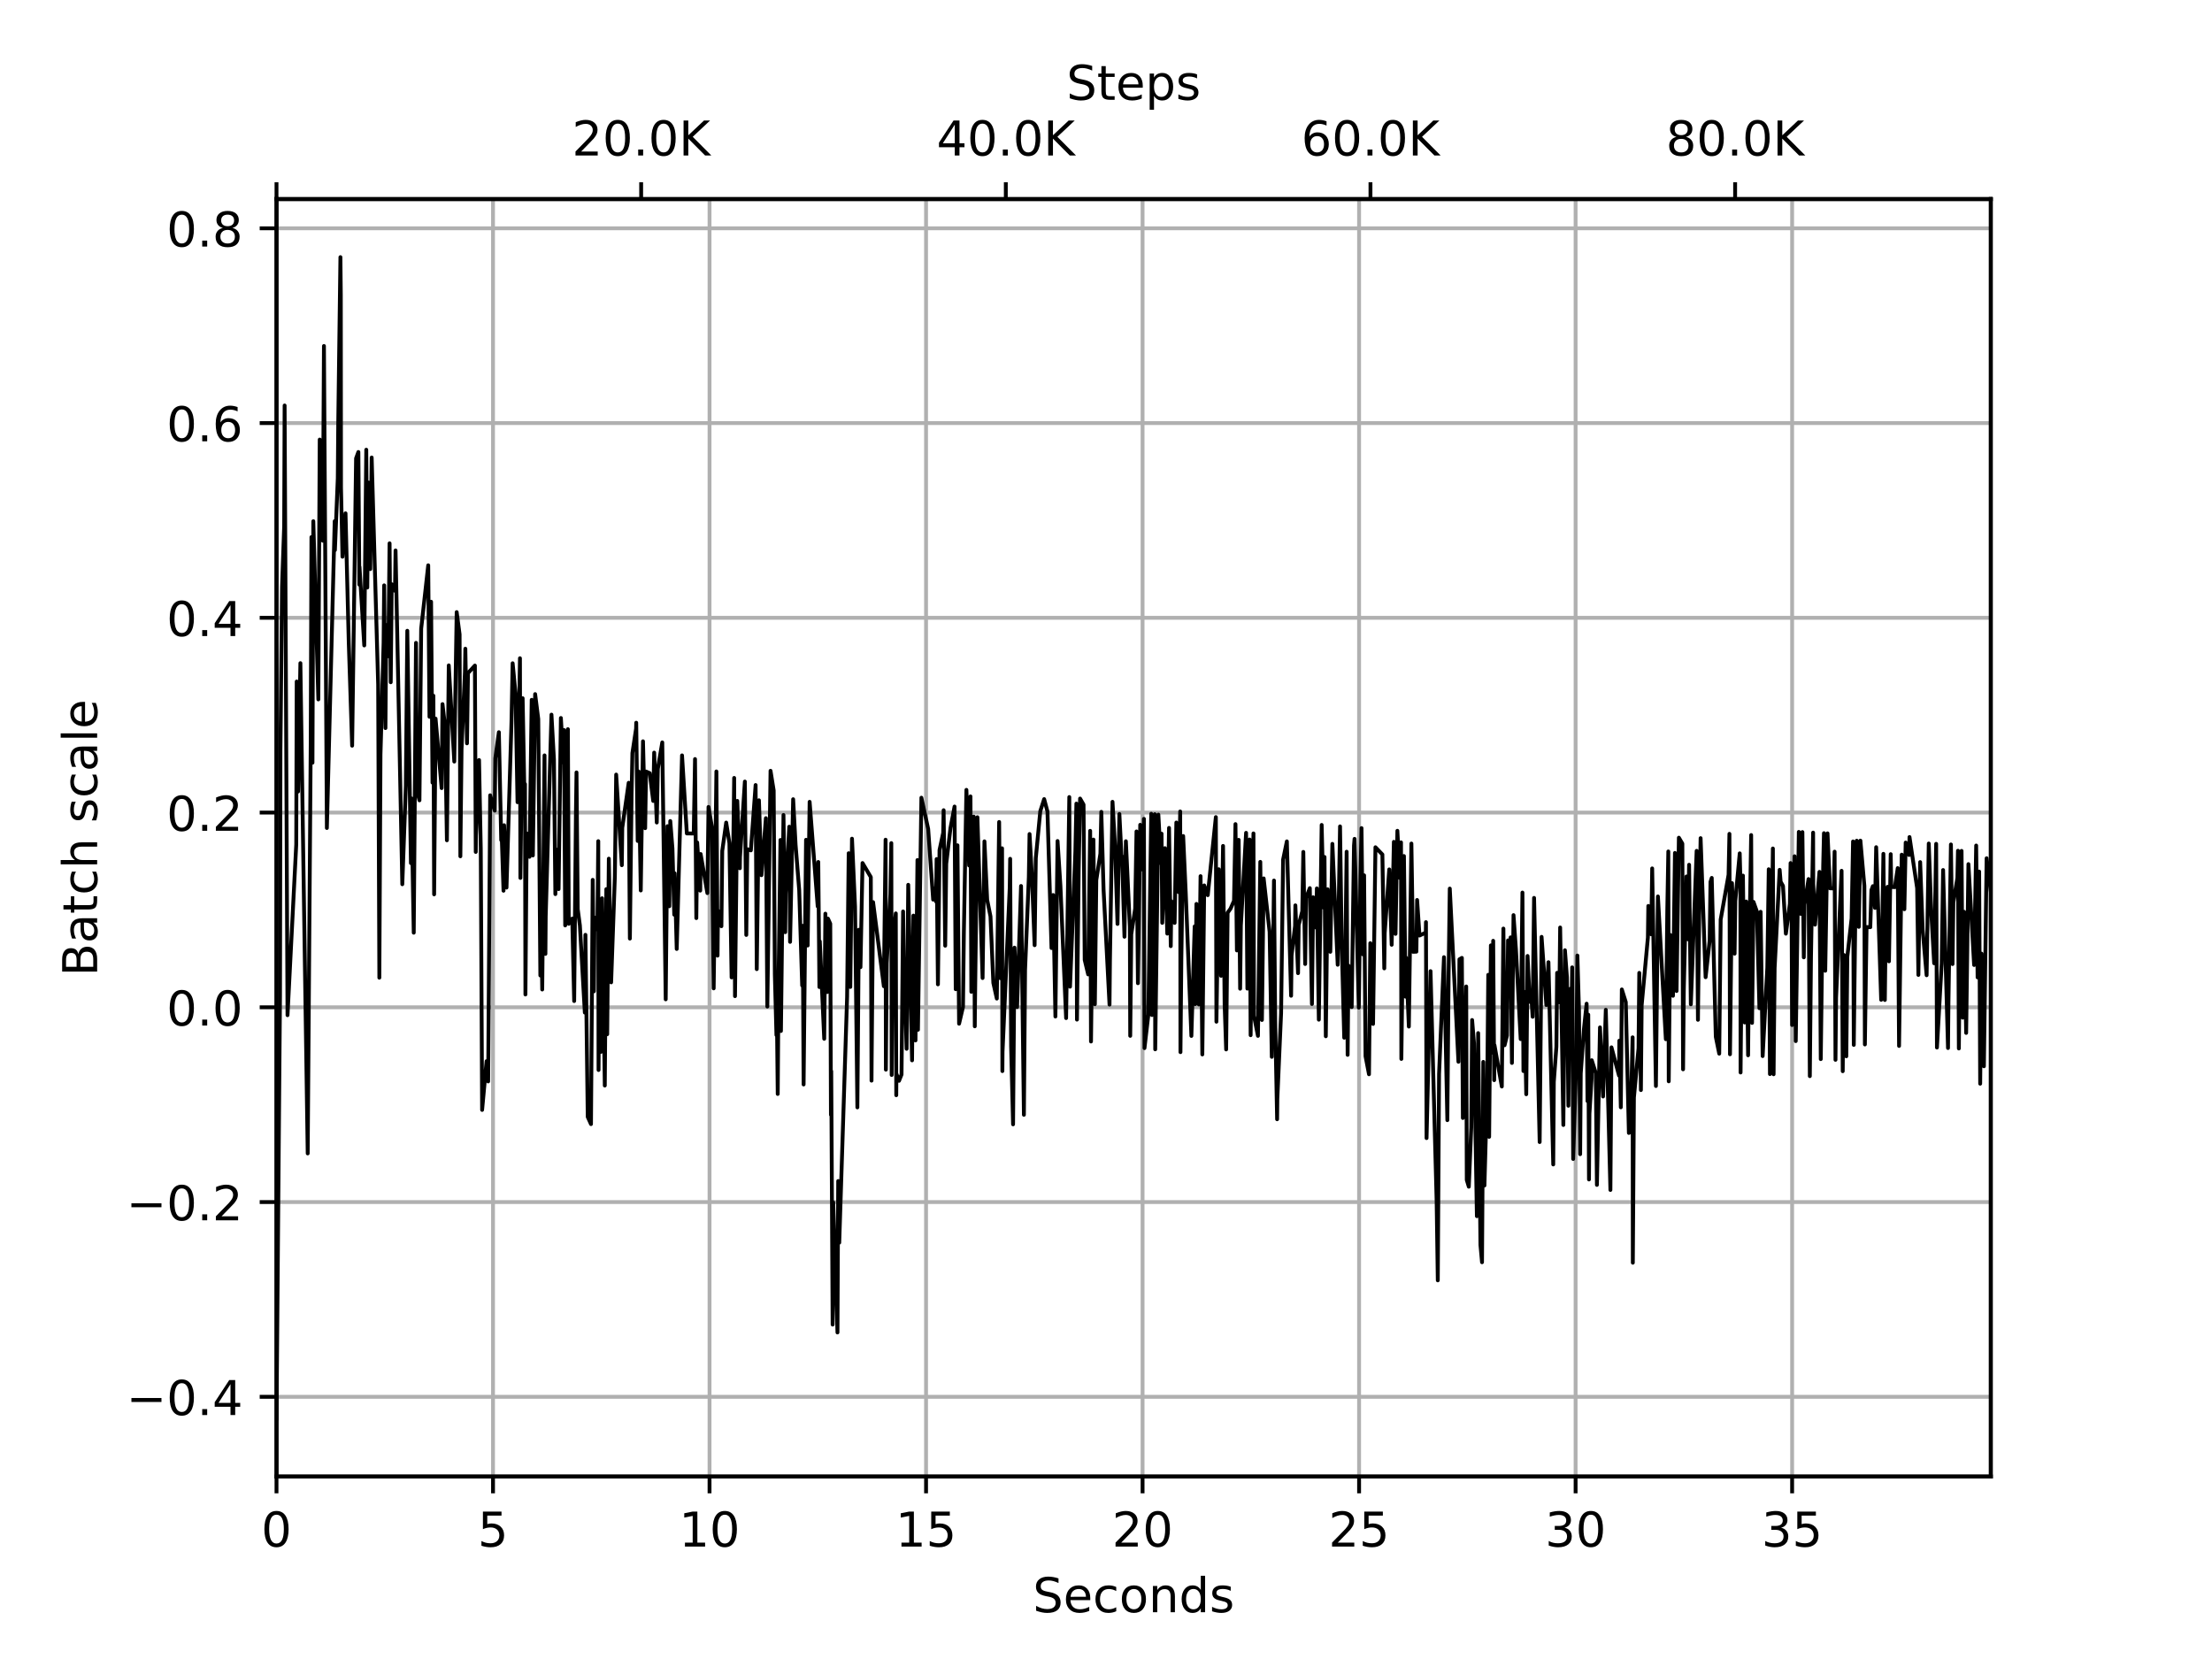 <?xml version="1.0" encoding="utf-8" standalone="no"?>
<!DOCTYPE svg PUBLIC "-//W3C//DTD SVG 1.1//EN"
  "http://www.w3.org/Graphics/SVG/1.1/DTD/svg11.dtd">
<!-- Created with matplotlib (https://matplotlib.org/) -->
<svg height="345.6pt" version="1.1" viewBox="0 0 460.8 345.6" width="460.8pt" xmlns="http://www.w3.org/2000/svg" xmlns:xlink="http://www.w3.org/1999/xlink">
 <defs>
  <style type="text/css">
*{stroke-linecap:butt;stroke-linejoin:round;}
  </style>
 </defs>
 <g id="figure_1">
  <g id="patch_1">
   <path d="M 0 345.6
L 460.8 345.6
L 460.8 0
L 0 0
z
" style="fill:#ffffff;"/>
  </g>
  <g id="axes_1">
   <g id="patch_2">
    <path d="M 57.6 307.584
L 414.72 307.584
L 414.72 41.472
L 57.6 41.472
z
" style="fill:#ffffff;"/>
   </g>
   <g id="matplotlib.axis_1">
    <g id="xtick_1">
     <g id="line2d_1">
      <path clip-path="url(#p2d30ffe304)" d="M 57.6 307.584
L 57.6 41.472
" style="fill:none;stroke:#b0b0b0;stroke-linecap:square;stroke-width:0.8;"/>
     </g>
     <g id="line2d_2">
      <defs>
       <path d="M 0 0
L 0 3.5
" id="m9d3d5b73ab" style="stroke:#000000;stroke-width:0.8;"/>
      </defs>
      <g>
       <use style="stroke:#000000;stroke-width:0.8;" x="57.6" xlink:href="#m9d3d5b73ab" y="307.584"/>
      </g>
     </g>
     <g id="text_1">
      <!-- 0 -->
      <defs>
       <path d="M 31.781 66.406
Q 24.172 66.406 20.328 58.906
Q 16.5 51.422 16.5 36.375
Q 16.5 21.391 20.328 13.891
Q 24.172 6.391 31.781 6.391
Q 39.453 6.391 43.281 13.891
Q 47.125 21.391 47.125 36.375
Q 47.125 51.422 43.281 58.906
Q 39.453 66.406 31.781 66.406
z
M 31.781 74.219
Q 44.047 74.219 50.516 64.516
Q 56.984 54.828 56.984 36.375
Q 56.984 17.969 50.516 8.266
Q 44.047 -1.422 31.781 -1.422
Q 19.531 -1.422 13.062 8.266
Q 6.594 17.969 6.594 36.375
Q 6.594 54.828 13.062 64.516
Q 19.531 74.219 31.781 74.219
z
" id="DejaVuSans-48"/>
      </defs>
      <g transform="translate(54.419 322.182)scale(0.1 -0.1)">
       <use xlink:href="#DejaVuSans-48"/>
      </g>
     </g>
    </g>
    <g id="xtick_2">
     <g id="line2d_3">
      <path clip-path="url(#p2d30ffe304)" d="M 102.705 307.584
L 102.705 41.472
" style="fill:none;stroke:#b0b0b0;stroke-linecap:square;stroke-width:0.8;"/>
     </g>
     <g id="line2d_4">
      <g>
       <use style="stroke:#000000;stroke-width:0.8;" x="102.705" xlink:href="#m9d3d5b73ab" y="307.584"/>
      </g>
     </g>
     <g id="text_2">
      <!-- 5 -->
      <defs>
       <path d="M 10.797 72.906
L 49.516 72.906
L 49.516 64.594
L 19.828 64.594
L 19.828 46.734
Q 21.969 47.469 24.109 47.828
Q 26.266 48.188 28.422 48.188
Q 40.625 48.188 47.75 41.5
Q 54.891 34.812 54.891 23.391
Q 54.891 11.625 47.562 5.094
Q 40.234 -1.422 26.906 -1.422
Q 22.312 -1.422 17.547 -0.641
Q 12.797 0.141 7.719 1.703
L 7.719 11.625
Q 12.109 9.234 16.797 8.062
Q 21.484 6.891 26.703 6.891
Q 35.156 6.891 40.078 11.328
Q 45.016 15.766 45.016 23.391
Q 45.016 31 40.078 35.438
Q 35.156 39.891 26.703 39.891
Q 22.75 39.891 18.812 39.016
Q 14.891 38.141 10.797 36.281
z
" id="DejaVuSans-53"/>
      </defs>
      <g transform="translate(99.523 322.182)scale(0.1 -0.1)">
       <use xlink:href="#DejaVuSans-53"/>
      </g>
     </g>
    </g>
    <g id="xtick_3">
     <g id="line2d_5">
      <path clip-path="url(#p2d30ffe304)" d="M 147.809 307.584
L 147.809 41.472
" style="fill:none;stroke:#b0b0b0;stroke-linecap:square;stroke-width:0.8;"/>
     </g>
     <g id="line2d_6">
      <g>
       <use style="stroke:#000000;stroke-width:0.8;" x="147.809" xlink:href="#m9d3d5b73ab" y="307.584"/>
      </g>
     </g>
     <g id="text_3">
      <!-- 10 -->
      <defs>
       <path d="M 12.406 8.297
L 28.516 8.297
L 28.516 63.922
L 10.984 60.406
L 10.984 69.391
L 28.422 72.906
L 38.281 72.906
L 38.281 8.297
L 54.391 8.297
L 54.391 0
L 12.406 0
z
" id="DejaVuSans-49"/>
      </defs>
      <g transform="translate(141.447 322.182)scale(0.1 -0.1)">
       <use xlink:href="#DejaVuSans-49"/>
       <use x="63.623" xlink:href="#DejaVuSans-48"/>
      </g>
     </g>
    </g>
    <g id="xtick_4">
     <g id="line2d_7">
      <path clip-path="url(#p2d30ffe304)" d="M 192.914 307.584
L 192.914 41.472
" style="fill:none;stroke:#b0b0b0;stroke-linecap:square;stroke-width:0.8;"/>
     </g>
     <g id="line2d_8">
      <g>
       <use style="stroke:#000000;stroke-width:0.8;" x="192.914" xlink:href="#m9d3d5b73ab" y="307.584"/>
      </g>
     </g>
     <g id="text_4">
      <!-- 15 -->
      <g transform="translate(186.551 322.182)scale(0.1 -0.1)">
       <use xlink:href="#DejaVuSans-49"/>
       <use x="63.623" xlink:href="#DejaVuSans-53"/>
      </g>
     </g>
    </g>
    <g id="xtick_5">
     <g id="line2d_9">
      <path clip-path="url(#p2d30ffe304)" d="M 238.018 307.584
L 238.018 41.472
" style="fill:none;stroke:#b0b0b0;stroke-linecap:square;stroke-width:0.8;"/>
     </g>
     <g id="line2d_10">
      <g>
       <use style="stroke:#000000;stroke-width:0.8;" x="238.018" xlink:href="#m9d3d5b73ab" y="307.584"/>
      </g>
     </g>
     <g id="text_5">
      <!-- 20 -->
      <defs>
       <path d="M 19.188 8.297
L 53.609 8.297
L 53.609 0
L 7.328 0
L 7.328 8.297
Q 12.938 14.109 22.625 23.891
Q 32.328 33.688 34.812 36.531
Q 39.547 41.844 41.422 45.531
Q 43.312 49.219 43.312 52.781
Q 43.312 58.594 39.234 62.25
Q 35.156 65.922 28.609 65.922
Q 23.969 65.922 18.812 64.312
Q 13.672 62.703 7.812 59.422
L 7.812 69.391
Q 13.766 71.781 18.938 73
Q 24.125 74.219 28.422 74.219
Q 39.75 74.219 46.484 68.547
Q 53.219 62.891 53.219 53.422
Q 53.219 48.922 51.531 44.891
Q 49.859 40.875 45.406 35.406
Q 44.188 33.984 37.641 27.219
Q 31.109 20.453 19.188 8.297
z
" id="DejaVuSans-50"/>
      </defs>
      <g transform="translate(231.656 322.182)scale(0.1 -0.1)">
       <use xlink:href="#DejaVuSans-50"/>
       <use x="63.623" xlink:href="#DejaVuSans-48"/>
      </g>
     </g>
    </g>
    <g id="xtick_6">
     <g id="line2d_11">
      <path clip-path="url(#p2d30ffe304)" d="M 283.123 307.584
L 283.123 41.472
" style="fill:none;stroke:#b0b0b0;stroke-linecap:square;stroke-width:0.8;"/>
     </g>
     <g id="line2d_12">
      <g>
       <use style="stroke:#000000;stroke-width:0.8;" x="283.123" xlink:href="#m9d3d5b73ab" y="307.584"/>
      </g>
     </g>
     <g id="text_6">
      <!-- 25 -->
      <g transform="translate(276.76 322.182)scale(0.1 -0.1)">
       <use xlink:href="#DejaVuSans-50"/>
       <use x="63.623" xlink:href="#DejaVuSans-53"/>
      </g>
     </g>
    </g>
    <g id="xtick_7">
     <g id="line2d_13">
      <path clip-path="url(#p2d30ffe304)" d="M 328.227 307.584
L 328.227 41.472
" style="fill:none;stroke:#b0b0b0;stroke-linecap:square;stroke-width:0.8;"/>
     </g>
     <g id="line2d_14">
      <g>
       <use style="stroke:#000000;stroke-width:0.8;" x="328.227" xlink:href="#m9d3d5b73ab" y="307.584"/>
      </g>
     </g>
     <g id="text_7">
      <!-- 30 -->
      <defs>
       <path d="M 40.578 39.312
Q 47.656 37.797 51.625 33
Q 55.609 28.219 55.609 21.188
Q 55.609 10.406 48.188 4.484
Q 40.766 -1.422 27.094 -1.422
Q 22.516 -1.422 17.656 -0.516
Q 12.797 0.391 7.625 2.203
L 7.625 11.719
Q 11.719 9.328 16.594 8.109
Q 21.484 6.891 26.812 6.891
Q 36.078 6.891 40.938 10.547
Q 45.797 14.203 45.797 21.188
Q 45.797 27.641 41.281 31.266
Q 36.766 34.906 28.719 34.906
L 20.219 34.906
L 20.219 43.016
L 29.109 43.016
Q 36.375 43.016 40.234 45.922
Q 44.094 48.828 44.094 54.297
Q 44.094 59.906 40.109 62.906
Q 36.141 65.922 28.719 65.922
Q 24.656 65.922 20.016 65.031
Q 15.375 64.156 9.812 62.312
L 9.812 71.094
Q 15.438 72.656 20.344 73.438
Q 25.25 74.219 29.594 74.219
Q 40.828 74.219 47.359 69.109
Q 53.906 64.016 53.906 55.328
Q 53.906 49.266 50.438 45.094
Q 46.969 40.922 40.578 39.312
z
" id="DejaVuSans-51"/>
      </defs>
      <g transform="translate(321.865 322.182)scale(0.1 -0.1)">
       <use xlink:href="#DejaVuSans-51"/>
       <use x="63.623" xlink:href="#DejaVuSans-48"/>
      </g>
     </g>
    </g>
    <g id="xtick_8">
     <g id="line2d_15">
      <path clip-path="url(#p2d30ffe304)" d="M 373.332 307.584
L 373.332 41.472
" style="fill:none;stroke:#b0b0b0;stroke-linecap:square;stroke-width:0.8;"/>
     </g>
     <g id="line2d_16">
      <g>
       <use style="stroke:#000000;stroke-width:0.8;" x="373.332" xlink:href="#m9d3d5b73ab" y="307.584"/>
      </g>
     </g>
     <g id="text_8">
      <!-- 35 -->
      <g transform="translate(366.97 322.182)scale(0.1 -0.1)">
       <use xlink:href="#DejaVuSans-51"/>
       <use x="63.623" xlink:href="#DejaVuSans-53"/>
      </g>
     </g>
    </g>
    <g id="text_9">
     <!-- Seconds -->
     <defs>
      <path d="M 53.516 70.516
L 53.516 60.891
Q 47.906 63.578 42.922 64.891
Q 37.938 66.219 33.297 66.219
Q 25.25 66.219 20.875 63.094
Q 16.5 59.969 16.5 54.203
Q 16.5 49.359 19.406 46.891
Q 22.312 44.438 30.422 42.922
L 36.375 41.703
Q 47.406 39.594 52.656 34.297
Q 57.906 29 57.906 20.125
Q 57.906 9.516 50.797 4.047
Q 43.703 -1.422 29.984 -1.422
Q 24.812 -1.422 18.969 -0.25
Q 13.141 0.922 6.891 3.219
L 6.891 13.375
Q 12.891 10.016 18.656 8.297
Q 24.422 6.594 29.984 6.594
Q 38.422 6.594 43.016 9.906
Q 47.609 13.234 47.609 19.391
Q 47.609 24.75 44.312 27.781
Q 41.016 30.812 33.5 32.328
L 27.484 33.5
Q 16.453 35.688 11.516 40.375
Q 6.594 45.062 6.594 53.422
Q 6.594 63.094 13.406 68.656
Q 20.219 74.219 32.172 74.219
Q 37.312 74.219 42.625 73.281
Q 47.953 72.359 53.516 70.516
z
" id="DejaVuSans-83"/>
      <path d="M 56.203 29.594
L 56.203 25.203
L 14.891 25.203
Q 15.484 15.922 20.484 11.062
Q 25.484 6.203 34.422 6.203
Q 39.594 6.203 44.453 7.469
Q 49.312 8.734 54.109 11.281
L 54.109 2.781
Q 49.266 0.734 44.188 -0.344
Q 39.109 -1.422 33.891 -1.422
Q 20.797 -1.422 13.156 6.188
Q 5.516 13.812 5.516 26.812
Q 5.516 40.234 12.766 48.109
Q 20.016 56 32.328 56
Q 43.359 56 49.781 48.891
Q 56.203 41.797 56.203 29.594
z
M 47.219 32.234
Q 47.125 39.594 43.094 43.984
Q 39.062 48.391 32.422 48.391
Q 24.906 48.391 20.391 44.141
Q 15.875 39.891 15.188 32.172
z
" id="DejaVuSans-101"/>
      <path d="M 48.781 52.594
L 48.781 44.188
Q 44.969 46.297 41.141 47.344
Q 37.312 48.391 33.406 48.391
Q 24.656 48.391 19.812 42.844
Q 14.984 37.312 14.984 27.297
Q 14.984 17.281 19.812 11.734
Q 24.656 6.203 33.406 6.203
Q 37.312 6.203 41.141 7.25
Q 44.969 8.297 48.781 10.406
L 48.781 2.094
Q 45.016 0.344 40.984 -0.531
Q 36.969 -1.422 32.422 -1.422
Q 20.062 -1.422 12.781 6.344
Q 5.516 14.109 5.516 27.297
Q 5.516 40.672 12.859 48.328
Q 20.219 56 33.016 56
Q 37.156 56 41.109 55.141
Q 45.062 54.297 48.781 52.594
z
" id="DejaVuSans-99"/>
      <path d="M 30.609 48.391
Q 23.391 48.391 19.188 42.75
Q 14.984 37.109 14.984 27.297
Q 14.984 17.484 19.156 11.844
Q 23.344 6.203 30.609 6.203
Q 37.797 6.203 41.984 11.859
Q 46.188 17.531 46.188 27.297
Q 46.188 37.016 41.984 42.703
Q 37.797 48.391 30.609 48.391
z
M 30.609 56
Q 42.328 56 49.016 48.375
Q 55.719 40.766 55.719 27.297
Q 55.719 13.875 49.016 6.219
Q 42.328 -1.422 30.609 -1.422
Q 18.844 -1.422 12.172 6.219
Q 5.516 13.875 5.516 27.297
Q 5.516 40.766 12.172 48.375
Q 18.844 56 30.609 56
z
" id="DejaVuSans-111"/>
      <path d="M 54.891 33.016
L 54.891 0
L 45.906 0
L 45.906 32.719
Q 45.906 40.484 42.875 44.328
Q 39.844 48.188 33.797 48.188
Q 26.516 48.188 22.312 43.547
Q 18.109 38.922 18.109 30.906
L 18.109 0
L 9.078 0
L 9.078 54.688
L 18.109 54.688
L 18.109 46.188
Q 21.344 51.125 25.703 53.562
Q 30.078 56 35.797 56
Q 45.219 56 50.047 50.172
Q 54.891 44.344 54.891 33.016
z
" id="DejaVuSans-110"/>
      <path d="M 45.406 46.391
L 45.406 75.984
L 54.391 75.984
L 54.391 0
L 45.406 0
L 45.406 8.203
Q 42.578 3.328 38.25 0.953
Q 33.938 -1.422 27.875 -1.422
Q 17.969 -1.422 11.734 6.484
Q 5.516 14.406 5.516 27.297
Q 5.516 40.188 11.734 48.094
Q 17.969 56 27.875 56
Q 33.938 56 38.25 53.625
Q 42.578 51.266 45.406 46.391
z
M 14.797 27.297
Q 14.797 17.391 18.875 11.75
Q 22.953 6.109 30.078 6.109
Q 37.203 6.109 41.297 11.75
Q 45.406 17.391 45.406 27.297
Q 45.406 37.203 41.297 42.844
Q 37.203 48.484 30.078 48.484
Q 22.953 48.484 18.875 42.844
Q 14.797 37.203 14.797 27.297
z
" id="DejaVuSans-100"/>
      <path d="M 44.281 53.078
L 44.281 44.578
Q 40.484 46.531 36.375 47.5
Q 32.281 48.484 27.875 48.484
Q 21.188 48.484 17.844 46.438
Q 14.5 44.391 14.5 40.281
Q 14.5 37.156 16.891 35.375
Q 19.281 33.594 26.516 31.984
L 29.594 31.297
Q 39.156 29.25 43.188 25.516
Q 47.219 21.781 47.219 15.094
Q 47.219 7.469 41.188 3.016
Q 35.156 -1.422 24.609 -1.422
Q 20.219 -1.422 15.453 -0.562
Q 10.688 0.297 5.422 2
L 5.422 11.281
Q 10.406 8.688 15.234 7.391
Q 20.062 6.109 24.812 6.109
Q 31.156 6.109 34.562 8.281
Q 37.984 10.453 37.984 14.406
Q 37.984 18.062 35.516 20.016
Q 33.062 21.969 24.703 23.781
L 21.578 24.516
Q 13.234 26.266 9.516 29.906
Q 5.812 33.547 5.812 39.891
Q 5.812 47.609 11.281 51.797
Q 16.75 56 26.812 56
Q 31.781 56 36.172 55.266
Q 40.578 54.547 44.281 53.078
z
" id="DejaVuSans-115"/>
     </defs>
     <g transform="translate(215.153 335.861)scale(0.1 -0.1)">
      <use xlink:href="#DejaVuSans-83"/>
      <use x="63.477" xlink:href="#DejaVuSans-101"/>
      <use x="125" xlink:href="#DejaVuSans-99"/>
      <use x="179.98" xlink:href="#DejaVuSans-111"/>
      <use x="241.162" xlink:href="#DejaVuSans-110"/>
      <use x="304.541" xlink:href="#DejaVuSans-100"/>
      <use x="368.018" xlink:href="#DejaVuSans-115"/>
     </g>
    </g>
   </g>
   <g id="matplotlib.axis_2">
    <g id="ytick_1">
     <g id="line2d_17">
      <path clip-path="url(#p2d30ffe304)" d="M 57.6 290.979
L 414.72 290.979
" style="fill:none;stroke:#b0b0b0;stroke-linecap:square;stroke-width:0.8;"/>
     </g>
     <g id="line2d_18">
      <defs>
       <path d="M 0 0
L -3.5 0
" id="m8ae9667952" style="stroke:#000000;stroke-width:0.8;"/>
      </defs>
      <g>
       <use style="stroke:#000000;stroke-width:0.8;" x="57.6" xlink:href="#m8ae9667952" y="290.979"/>
      </g>
     </g>
     <g id="text_10">
      <!-- −0.4 -->
      <defs>
       <path d="M 10.594 35.5
L 73.188 35.5
L 73.188 27.203
L 10.594 27.203
z
" id="DejaVuSans-8722"/>
       <path d="M 10.688 12.406
L 21 12.406
L 21 0
L 10.688 0
z
" id="DejaVuSans-46"/>
       <path d="M 37.797 64.312
L 12.891 25.391
L 37.797 25.391
z
M 35.203 72.906
L 47.609 72.906
L 47.609 25.391
L 58.016 25.391
L 58.016 17.188
L 47.609 17.188
L 47.609 0
L 37.797 0
L 37.797 17.188
L 4.891 17.188
L 4.891 26.703
z
" id="DejaVuSans-52"/>
      </defs>
      <g transform="translate(26.317 294.779)scale(0.1 -0.1)">
       <use xlink:href="#DejaVuSans-8722"/>
       <use x="83.789" xlink:href="#DejaVuSans-48"/>
       <use x="147.412" xlink:href="#DejaVuSans-46"/>
       <use x="179.199" xlink:href="#DejaVuSans-52"/>
      </g>
     </g>
    </g>
    <g id="ytick_2">
     <g id="line2d_19">
      <path clip-path="url(#p2d30ffe304)" d="M 57.6 250.41
L 414.72 250.41
" style="fill:none;stroke:#b0b0b0;stroke-linecap:square;stroke-width:0.8;"/>
     </g>
     <g id="line2d_20">
      <g>
       <use style="stroke:#000000;stroke-width:0.8;" x="57.6" xlink:href="#m8ae9667952" y="250.41"/>
      </g>
     </g>
     <g id="text_11">
      <!-- −0.2 -->
      <g transform="translate(26.317 254.209)scale(0.1 -0.1)">
       <use xlink:href="#DejaVuSans-8722"/>
       <use x="83.789" xlink:href="#DejaVuSans-48"/>
       <use x="147.412" xlink:href="#DejaVuSans-46"/>
       <use x="179.199" xlink:href="#DejaVuSans-50"/>
      </g>
     </g>
    </g>
    <g id="ytick_3">
     <g id="line2d_21">
      <path clip-path="url(#p2d30ffe304)" d="M 57.6 209.84
L 414.72 209.84
" style="fill:none;stroke:#b0b0b0;stroke-linecap:square;stroke-width:0.8;"/>
     </g>
     <g id="line2d_22">
      <g>
       <use style="stroke:#000000;stroke-width:0.8;" x="57.6" xlink:href="#m8ae9667952" y="209.84"/>
      </g>
     </g>
     <g id="text_12">
      <!-- 0.0 -->
      <g transform="translate(34.697 213.639)scale(0.1 -0.1)">
       <use xlink:href="#DejaVuSans-48"/>
       <use x="63.623" xlink:href="#DejaVuSans-46"/>
       <use x="95.41" xlink:href="#DejaVuSans-48"/>
      </g>
     </g>
    </g>
    <g id="ytick_4">
     <g id="line2d_23">
      <path clip-path="url(#p2d30ffe304)" d="M 57.6 169.271
L 414.72 169.271
" style="fill:none;stroke:#b0b0b0;stroke-linecap:square;stroke-width:0.8;"/>
     </g>
     <g id="line2d_24">
      <g>
       <use style="stroke:#000000;stroke-width:0.8;" x="57.6" xlink:href="#m8ae9667952" y="169.271"/>
      </g>
     </g>
     <g id="text_13">
      <!-- 0.2 -->
      <g transform="translate(34.697 173.07)scale(0.1 -0.1)">
       <use xlink:href="#DejaVuSans-48"/>
       <use x="63.623" xlink:href="#DejaVuSans-46"/>
       <use x="95.41" xlink:href="#DejaVuSans-50"/>
      </g>
     </g>
    </g>
    <g id="ytick_5">
     <g id="line2d_25">
      <path clip-path="url(#p2d30ffe304)" d="M 57.6 128.701
L 414.72 128.701
" style="fill:none;stroke:#b0b0b0;stroke-linecap:square;stroke-width:0.8;"/>
     </g>
     <g id="line2d_26">
      <g>
       <use style="stroke:#000000;stroke-width:0.8;" x="57.6" xlink:href="#m8ae9667952" y="128.701"/>
      </g>
     </g>
     <g id="text_14">
      <!-- 0.4 -->
      <g transform="translate(34.697 132.5)scale(0.1 -0.1)">
       <use xlink:href="#DejaVuSans-48"/>
       <use x="63.623" xlink:href="#DejaVuSans-46"/>
       <use x="95.41" xlink:href="#DejaVuSans-52"/>
      </g>
     </g>
    </g>
    <g id="ytick_6">
     <g id="line2d_27">
      <path clip-path="url(#p2d30ffe304)" d="M 57.6 88.131
L 414.72 88.131
" style="fill:none;stroke:#b0b0b0;stroke-linecap:square;stroke-width:0.8;"/>
     </g>
     <g id="line2d_28">
      <g>
       <use style="stroke:#000000;stroke-width:0.8;" x="57.6" xlink:href="#m8ae9667952" y="88.131"/>
      </g>
     </g>
     <g id="text_15">
      <!-- 0.6 -->
      <defs>
       <path d="M 33.016 40.375
Q 26.375 40.375 22.484 35.828
Q 18.609 31.297 18.609 23.391
Q 18.609 15.531 22.484 10.953
Q 26.375 6.391 33.016 6.391
Q 39.656 6.391 43.531 10.953
Q 47.406 15.531 47.406 23.391
Q 47.406 31.297 43.531 35.828
Q 39.656 40.375 33.016 40.375
z
M 52.594 71.297
L 52.594 62.312
Q 48.875 64.062 45.094 64.984
Q 41.312 65.922 37.594 65.922
Q 27.828 65.922 22.672 59.328
Q 17.531 52.734 16.797 39.406
Q 19.672 43.656 24.016 45.922
Q 28.375 48.188 33.594 48.188
Q 44.578 48.188 50.953 41.516
Q 57.328 34.859 57.328 23.391
Q 57.328 12.156 50.688 5.359
Q 44.047 -1.422 33.016 -1.422
Q 20.359 -1.422 13.672 8.266
Q 6.984 17.969 6.984 36.375
Q 6.984 53.656 15.188 63.938
Q 23.391 74.219 37.203 74.219
Q 40.922 74.219 44.703 73.484
Q 48.484 72.75 52.594 71.297
z
" id="DejaVuSans-54"/>
      </defs>
      <g transform="translate(34.697 91.931)scale(0.1 -0.1)">
       <use xlink:href="#DejaVuSans-48"/>
       <use x="63.623" xlink:href="#DejaVuSans-46"/>
       <use x="95.41" xlink:href="#DejaVuSans-54"/>
      </g>
     </g>
    </g>
    <g id="ytick_7">
     <g id="line2d_29">
      <path clip-path="url(#p2d30ffe304)" d="M 57.6 47.562
L 414.72 47.562
" style="fill:none;stroke:#b0b0b0;stroke-linecap:square;stroke-width:0.8;"/>
     </g>
     <g id="line2d_30">
      <g>
       <use style="stroke:#000000;stroke-width:0.8;" x="57.6" xlink:href="#m8ae9667952" y="47.562"/>
      </g>
     </g>
     <g id="text_16">
      <!-- 0.8 -->
      <defs>
       <path d="M 31.781 34.625
Q 24.75 34.625 20.719 30.859
Q 16.703 27.094 16.703 20.516
Q 16.703 13.922 20.719 10.156
Q 24.75 6.391 31.781 6.391
Q 38.812 6.391 42.859 10.172
Q 46.922 13.969 46.922 20.516
Q 46.922 27.094 42.891 30.859
Q 38.875 34.625 31.781 34.625
z
M 21.922 38.812
Q 15.578 40.375 12.031 44.719
Q 8.5 49.078 8.5 55.328
Q 8.5 64.062 14.719 69.141
Q 20.953 74.219 31.781 74.219
Q 42.672 74.219 48.875 69.141
Q 55.078 64.062 55.078 55.328
Q 55.078 49.078 51.531 44.719
Q 48 40.375 41.703 38.812
Q 48.828 37.156 52.797 32.312
Q 56.781 27.484 56.781 20.516
Q 56.781 9.906 50.312 4.234
Q 43.844 -1.422 31.781 -1.422
Q 19.734 -1.422 13.25 4.234
Q 6.781 9.906 6.781 20.516
Q 6.781 27.484 10.781 32.312
Q 14.797 37.156 21.922 38.812
z
M 18.312 54.391
Q 18.312 48.734 21.844 45.562
Q 25.391 42.391 31.781 42.391
Q 38.141 42.391 41.719 45.562
Q 45.312 48.734 45.312 54.391
Q 45.312 60.062 41.719 63.234
Q 38.141 66.406 31.781 66.406
Q 25.391 66.406 21.844 63.234
Q 18.312 60.062 18.312 54.391
z
" id="DejaVuSans-56"/>
      </defs>
      <g transform="translate(34.697 51.361)scale(0.1 -0.1)">
       <use xlink:href="#DejaVuSans-48"/>
       <use x="63.623" xlink:href="#DejaVuSans-46"/>
       <use x="95.41" xlink:href="#DejaVuSans-56"/>
      </g>
     </g>
    </g>
    <g id="text_17">
     <!-- Batch scale -->
     <defs>
      <path d="M 19.672 34.812
L 19.672 8.109
L 35.5 8.109
Q 43.453 8.109 47.281 11.406
Q 51.125 14.703 51.125 21.484
Q 51.125 28.328 47.281 31.562
Q 43.453 34.812 35.5 34.812
z
M 19.672 64.797
L 19.672 42.828
L 34.281 42.828
Q 41.5 42.828 45.031 45.531
Q 48.578 48.25 48.578 53.812
Q 48.578 59.328 45.031 62.062
Q 41.5 64.797 34.281 64.797
z
M 9.812 72.906
L 35.016 72.906
Q 46.297 72.906 52.391 68.219
Q 58.5 63.531 58.5 54.891
Q 58.5 48.188 55.375 44.234
Q 52.25 40.281 46.188 39.312
Q 53.469 37.75 57.5 32.781
Q 61.531 27.828 61.531 20.406
Q 61.531 10.641 54.891 5.312
Q 48.25 0 35.984 0
L 9.812 0
z
" id="DejaVuSans-66"/>
      <path d="M 34.281 27.484
Q 23.391 27.484 19.188 25
Q 14.984 22.516 14.984 16.5
Q 14.984 11.719 18.141 8.906
Q 21.297 6.109 26.703 6.109
Q 34.188 6.109 38.703 11.406
Q 43.219 16.703 43.219 25.484
L 43.219 27.484
z
M 52.203 31.203
L 52.203 0
L 43.219 0
L 43.219 8.297
Q 40.141 3.328 35.547 0.953
Q 30.953 -1.422 24.312 -1.422
Q 15.922 -1.422 10.953 3.297
Q 6 8.016 6 15.922
Q 6 25.141 12.172 29.828
Q 18.359 34.516 30.609 34.516
L 43.219 34.516
L 43.219 35.406
Q 43.219 41.609 39.141 45
Q 35.062 48.391 27.688 48.391
Q 23 48.391 18.547 47.266
Q 14.109 46.141 10.016 43.891
L 10.016 52.203
Q 14.938 54.109 19.578 55.047
Q 24.219 56 28.609 56
Q 40.484 56 46.344 49.844
Q 52.203 43.703 52.203 31.203
z
" id="DejaVuSans-97"/>
      <path d="M 18.312 70.219
L 18.312 54.688
L 36.812 54.688
L 36.812 47.703
L 18.312 47.703
L 18.312 18.016
Q 18.312 11.328 20.141 9.422
Q 21.969 7.516 27.594 7.516
L 36.812 7.516
L 36.812 0
L 27.594 0
Q 17.188 0 13.234 3.875
Q 9.281 7.766 9.281 18.016
L 9.281 47.703
L 2.688 47.703
L 2.688 54.688
L 9.281 54.688
L 9.281 70.219
z
" id="DejaVuSans-116"/>
      <path d="M 54.891 33.016
L 54.891 0
L 45.906 0
L 45.906 32.719
Q 45.906 40.484 42.875 44.328
Q 39.844 48.188 33.797 48.188
Q 26.516 48.188 22.312 43.547
Q 18.109 38.922 18.109 30.906
L 18.109 0
L 9.078 0
L 9.078 75.984
L 18.109 75.984
L 18.109 46.188
Q 21.344 51.125 25.703 53.562
Q 30.078 56 35.797 56
Q 45.219 56 50.047 50.172
Q 54.891 44.344 54.891 33.016
z
" id="DejaVuSans-104"/>
      <path id="DejaVuSans-32"/>
      <path d="M 9.422 75.984
L 18.406 75.984
L 18.406 0
L 9.422 0
z
" id="DejaVuSans-108"/>
     </defs>
     <g transform="translate(20.238 203.373)rotate(-90)scale(0.1 -0.1)">
      <use xlink:href="#DejaVuSans-66"/>
      <use x="68.604" xlink:href="#DejaVuSans-97"/>
      <use x="129.883" xlink:href="#DejaVuSans-116"/>
      <use x="169.092" xlink:href="#DejaVuSans-99"/>
      <use x="224.072" xlink:href="#DejaVuSans-104"/>
      <use x="287.451" xlink:href="#DejaVuSans-32"/>
      <use x="319.238" xlink:href="#DejaVuSans-115"/>
      <use x="371.338" xlink:href="#DejaVuSans-99"/>
      <use x="426.318" xlink:href="#DejaVuSans-97"/>
      <use x="487.598" xlink:href="#DejaVuSans-108"/>
      <use x="515.381" xlink:href="#DejaVuSans-101"/>
     </g>
    </g>
   </g>
   <g id="line2d_31">
    <path clip-path="url(#p2d30ffe304)" d="M 57.6 295.488
L 58.33 207.341
L 58.418 156.304
L 58.753 122.227
L 59.198 109.613
L 59.291 84.471
L 59.894 211.481
L 61.714 175.9
L 61.809 141.972
L 62.091 164.89
L 62.577 138.146
L 64.101 240.28
L 64.73 154.666
L 64.88 111.887
L 65.092 158.887
L 65.27 108.575
L 66.314 145.701
L 66.605 91.569
L 67.248 112.644
L 67.485 72.078
L 68.094 172.485
L 69.723 108.569
L 69.767 114.603
L 70.369 99.607
L 70.462 88.188
L 70.915 53.568
L 70.996 61.465
L 71.035 101.536
L 71.343 115.974
L 71.978 106.935
L 72.655 133.877
L 73.356 155.342
L 74.178 95.48
L 74.656 94.161
L 74.862 121.794
L 74.893 118.086
L 75.881 134.455
L 76.3 93.683
L 76.512 122.396
L 76.544 119.101
L 76.761 100.52
L 77.13 118.551
L 77.427 95.308
L 78.78 142.67
L 79.025 203.67
L 79.261 157.179
L 79.911 133.895
L 80.029 121.939
L 80.294 151.672
L 80.471 130.199
L 80.891 136.714
L 81.157 113.185
L 81.397 142.125
L 81.604 121.708
L 82.283 123.078
L 82.401 114.672
L 83.805 184.202
L 84.549 163.686
L 84.846 131.4
L 85.602 179.806
L 85.689 166.303
L 86.191 194.298
L 86.661 133.921
L 86.84 164.581
L 87.38 166.727
L 87.738 130.965
L 89.206 117.765
L 89.471 149.326
L 89.801 125.35
L 90.1 163.044
L 90.284 144.93
L 90.436 186.308
L 90.737 149.701
L 92.003 164.172
L 92.181 146.683
L 92.709 151.356
L 93.099 175.049
L 93.486 138.616
L 94.636 158.65
L 95.134 127.516
L 95.742 132.144
L 95.901 178.383
L 96.146 156.111
L 96.855 140.006
L 96.941 135.139
L 97.283 154.847
L 97.49 140.214
L 98.931 138.649
L 99.109 177.472
L 99.139 174.015
L 99.794 158.329
L 100.152 176.742
L 100.433 231.215
L 101.362 221.061
L 101.693 225.28
L 102.111 165.675
L 103.064 168.869
L 103.182 157.985
L 103.924 152.53
L 104.412 175.015
L 104.441 171.844
L 104.891 185.553
L 105.011 171.909
L 105.514 184.901
L 106.555 150.347
L 106.791 138.167
L 107.393 144.439
L 107.809 167.114
L 108.316 137.125
L 108.408 182.891
L 108.875 145.45
L 109.3 168.379
L 109.363 163.33
L 109.455 207.167
L 109.725 173.622
L 110.314 178.489
L 110.762 145.786
L 111.005 178.204
L 111.478 144.594
L 112.13 149.777
L 112.564 203.215
L 112.686 187.523
L 112.955 206.132
L 113.434 157.362
L 113.618 198.709
L 113.679 190.95
L 114.881 148.87
L 115.393 158.16
L 115.691 186.26
L 115.78 176.912
L 116.366 185.215
L 116.842 149.571
L 117.378 158.887
L 117.495 152.083
L 117.741 192.78
L 118.301 151.901
L 118.48 192.449
L 119.211 191.35
L 119.609 208.534
L 119.977 169.389
L 120.096 160.91
L 120.351 189.389
L 120.801 192.792
L 121.831 210.94
L 121.953 194.738
L 122.437 232.678
L 123.113 234.171
L 123.475 183.289
L 123.72 206.507
L 123.842 191.127
L 124.448 193.665
L 124.629 175.231
L 124.689 222.901
L 124.78 208.773
L 125.183 219.125
L 125.425 187.124
L 125.989 226.14
L 126.308 185.222
L 126.49 215.45
L 126.831 178.873
L 127.31 204.645
L 128.086 182.63
L 128.36 161.362
L 129.537 180.237
L 129.628 172.453
L 130.969 163.07
L 131.214 195.525
L 131.565 165.713
L 131.74 156.876
L 132.508 151.788
L 132.537 150.556
L 132.842 175.186
L 133.055 160.708
L 133.483 185.497
L 133.947 154.428
L 134.399 172.523
L 134.583 160.725
L 135.345 161.062
L 136.078 166.856
L 136.275 156.782
L 136.818 171.345
L 137.035 160.162
L 137.963 154.659
L 138.679 208.18
L 139.037 172.103
L 139.425 188.789
L 139.631 171.039
L 140.083 176.757
L 140.458 190.547
L 140.548 181.925
L 140.973 197.685
L 142.08 157.362
L 143.083 173.622
L 144.517 173.634
L 144.786 158.127
L 145.056 191.257
L 145.238 175.498
L 145.87 185.532
L 145.956 177.908
L 147.359 186.048
L 147.597 168.104
L 148.291 172.203
L 148.671 205.896
L 149.239 160.708
L 149.48 199.076
L 149.565 189.71
L 150.28 192.949
L 150.454 177.273
L 151.28 171.355
L 151.953 175.64
L 152.406 203.615
L 152.939 162.055
L 153.115 207.517
L 153.586 166.843
L 154.122 180.873
L 154.153 178.586
L 155.169 162.813
L 155.464 194.764
L 155.671 176.91
L 156.415 177.153
L 157.407 163.536
L 157.649 201.889
L 158.101 166.714
L 158.619 182.319
L 159.549 170.44
L 159.849 209.68
L 160.516 160.57
L 161.173 164.671
L 161.415 203.019
L 161.746 215.629
L 161.805 207.984
L 162.015 227.89
L 162.191 203.852
L 162.588 174.98
L 162.683 214.778
L 163.213 169.776
L 163.58 194.19
L 163.67 186.114
L 164.418 172.219
L 164.586 196.207
L 165.227 166.494
L 165.734 175.971
L 166.487 185.402
L 167.106 205.293
L 167.224 192.86
L 167.406 225.915
L 167.914 174.947
L 168.249 196.968
L 168.66 167.034
L 170.341 188.824
L 170.461 179.565
L 170.697 205.622
L 170.783 196.097
L 171.699 216.398
L 171.94 190.335
L 172.327 206.661
L 172.476 191.364
L 172.957 192.421
L 173.101 232.245
L 173.16 223.147
L 173.452 275.934
L 173.572 250.462
L 174.461 277.576
L 174.614 246.03
L 174.83 258.871
L 176.468 207.67
L 176.799 177.743
L 177.132 205.604
L 177.486 174.716
L 178.119 188.852
L 178.606 230.687
L 178.908 193.684
L 179.252 201.487
L 179.678 179.788
L 181.405 182.71
L 181.553 225.116
L 181.582 220.8
L 181.878 187.932
L 184.123 205.451
L 184.483 174.924
L 184.545 222.83
L 184.606 214.649
L 184.726 200.612
L 185.486 186.288
L 185.676 175.639
L 185.752 223.936
L 186.01 195.39
L 186.61 190.278
L 186.706 228.154
L 186.736 223.7
L 187.283 225.154
L 187.805 223.842
L 188.131 189.871
L 188.401 211.873
L 188.463 204.785
L 188.864 218.486
L 189.203 184.321
L 189.997 220.891
L 190.277 190.738
L 190.711 216.744
L 191.123 179.163
L 191.228 214.52
L 191.943 166.175
L 193.356 172.69
L 194.393 187.404
L 194.424 185.036
L 194.996 187.806
L 195.115 178.963
L 195.388 205.057
L 195.72 177.072
L 196.482 173.504
L 196.575 168.783
L 196.903 197.008
L 197.118 179.936
L 198.003 172.478
L 198.849 168.019
L 199.093 206.073
L 199.455 176.089
L 199.795 213.259
L 200.608 209.775
L 200.791 194.226
L 201.319 164.544
L 201.891 180.296
L 201.922 178.347
L 202.166 165.904
L 202.348 206.609
L 202.719 176.631
L 202.841 170.114
L 203.065 213.802
L 203.096 210.182
L 203.523 175.007
L 203.612 170.247
L 204.69 203.744
L 205.079 175.271
L 205.646 187.452
L 206.337 190.905
L 206.931 204.762
L 207.655 208.021
L 208.139 171.234
L 208.378 203.767
L 208.748 176.714
L 208.814 223.129
L 208.845 219.087
L 210.344 184.95
L 210.433 178.904
L 210.637 217.972
L 211.04 234.221
L 211.338 197.413
L 211.875 209.796
L 212.702 184.57
L 213.298 232.233
L 213.539 202.077
L 214.323 182.773
L 214.473 173.742
L 214.982 182.788
L 215.53 196.903
L 215.776 178.753
L 216.711 168.974
L 217.518 166.467
L 218.206 169.045
L 219.05 197.494
L 219.389 186.447
L 219.86 211.761
L 220.309 175.199
L 220.904 184.52
L 222.09 212.086
L 222.754 166.04
L 222.906 205.542
L 224.021 177.392
L 224.23 167.404
L 224.351 212.403
L 224.709 181.079
L 225 166.354
L 225.723 167.611
L 225.962 199.958
L 226.686 202.983
L 227.099 173.077
L 227.275 216.963
L 227.783 174.899
L 228.08 209.198
L 228.379 183.336
L 229.233 177.826
L 229.423 169.121
L 229.894 185.381
L 231.133 209.282
L 231.22 200.127
L 231.754 167.032
L 232.293 176.526
L 232.8 192.471
L 233.187 169.569
L 233.718 180.086
L 233.748 178.357
L 234.248 195.14
L 234.541 175.247
L 235.371 193.044
L 235.446 215.785
L 235.665 194.615
L 236.478 189.279
L 236.753 173.206
L 237.052 204.819
L 237.529 171.82
L 238.096 181.201
L 238.301 170.588
L 238.417 218.34
L 239.224 211.362
L 239.822 169.527
L 239.968 211.448
L 240.563 169.614
L 240.652 218.594
L 241.308 169.7
L 241.851 179.861
L 241.97 173.662
L 242.117 192.249
L 242.668 176.686
L 243.165 194.491
L 243.531 172.471
L 243.891 197.1
L 244.01 187.734
L 244.697 192.259
L 245.052 171.346
L 245.53 185.845
L 245.856 169.037
L 245.912 219.181
L 246.092 200.006
L 246.474 174.161
L 247.011 186.007
L 248.187 215.803
L 248.87 192.986
L 249.001 209.176
L 249.031 206.073
L 249.24 188.302
L 249.747 209.255
L 250.097 182.519
L 250.465 219.659
L 250.861 184.451
L 251.599 186.48
L 253.283 170.218
L 253.403 212.84
L 253.892 181.08
L 254.367 203.28
L 254.783 176.223
L 255.113 209.272
L 255.428 218.618
L 255.734 190.142
L 256.345 189.289
L 257.065 187.654
L 257.369 171.677
L 257.671 197.994
L 258.036 174.956
L 258.342 205.965
L 258.492 192.825
L 259.583 173.495
L 259.854 205.949
L 259.917 200.3
L 260.313 174.888
L 260.529 215.652
L 260.873 186.522
L 261.118 173.618
L 261.224 211.598
L 262.054 215.789
L 262.542 179.545
L 262.882 212.478
L 263.243 182.989
L 264.483 194.121
L 264.937 220.16
L 265.393 183.433
L 265.641 212.409
L 266.045 233.159
L 266.091 228.922
L 266.873 211.09
L 267.295 179.059
L 268.077 175.275
L 268.959 207.436
L 269.059 199.052
L 269.787 192.91
L 269.849 188.602
L 270.407 202.724
L 270.534 192.714
L 271.292 189.826
L 271.505 177.472
L 271.89 200.821
L 272.067 187.064
L 272.86 185.016
L 273.298 209.157
L 273.561 186.916
L 274.207 193.263
L 274.324 185.07
L 274.736 212.417
L 275.327 171.85
L 275.74 189.075
L 275.919 178.524
L 276.19 215.872
L 276.557 185.251
L 277.128 198.278
L 277.558 175.795
L 278.669 200.977
L 279.155 172.155
L 279.488 196.012
L 280.026 216.176
L 280.529 177.426
L 280.736 219.745
L 280.918 201.157
L 281.582 209.795
L 282.06 176.155
L 282.175 174.749
L 283.063 209.912
L 283.415 182.285
L 283.628 172.509
L 283.93 198.814
L 283.96 196.365
L 284.166 182.343
L 284.466 220.037
L 285.186 223.789
L 285.461 196.48
L 286.031 213.308
L 286.53 176.5
L 287.975 178.001
L 288.369 201.731
L 288.456 194.379
L 289.407 181.115
L 289.91 196.815
L 290.368 175.371
L 290.715 194.544
L 291.099 173.069
L 291.627 182.9
L 291.857 175.479
L 291.926 220.593
L 292.467 178.329
L 292.803 207.629
L 292.894 199.48
L 293.491 213.856
L 294.021 175.726
L 294.373 198.282
L 295.058 198.248
L 295.208 187.485
L 295.709 194.89
L 297.023 194.271
L 297.053 192.095
L 297.178 237.086
L 298.005 202.307
L 299.279 250.275
L 299.517 266.721
L 299.782 223.732
L 300.807 199.398
L 301.508 233.348
L 301.777 202.682
L 302.016 185.109
L 303.818 221.186
L 304.028 199.844
L 304.535 199.546
L 304.743 232.897
L 305.436 205.5
L 305.557 245.81
L 305.98 247.213
L 306.488 234.903
L 306.668 212.49
L 307.061 217.346
L 307.661 253.349
L 307.929 215.21
L 308.405 259.355
L 308.731 262.95
L 309 221.213
L 309.235 246.97
L 309.826 225.965
L 310.034 203.071
L 310.214 236.823
L 310.58 196.942
L 310.82 219.29
L 311.057 195.987
L 311.265 225.015
L 311.322 217.702
L 312.855 226.339
L 313.184 193.44
L 313.429 217.749
L 313.931 215.717
L 314.151 195.898
L 314.574 205.576
L 314.689 195.272
L 314.96 221.43
L 314.989 217.858
L 315.293 190.639
L 315.794 197.735
L 316.788 216.463
L 317.151 185.937
L 317.36 223.124
L 317.515 206.589
L 317.944 227.951
L 318.218 199.148
L 318.673 208.705
L 319.046 208.17
L 319.276 211.813
L 319.574 187.05
L 320.74 237.911
L 321.14 195.164
L 322.132 209.367
L 322.57 200.443
L 323.567 242.575
L 323.686 225.39
L 324.225 218.063
L 324.378 202.658
L 324.83 208.796
L 325.009 193.216
L 325.674 234.353
L 326.004 197.955
L 326.424 203.604
L 326.727 230.348
L 326.942 206.086
L 327.454 205.808
L 327.512 201.52
L 327.72 241.432
L 328.386 220.293
L 328.597 199.057
L 328.932 210.542
L 329.174 240.434
L 329.296 223.626
L 329.96 214.391
L 330.52 209.087
L 330.71 229.384
L 330.862 211.373
L 331.015 245.704
L 331.107 232.012
L 331.562 224.613
L 331.593 220.868
L 332.431 223.541
L 332.668 246.833
L 333.307 214.026
L 333.947 228.419
L 334.518 210.356
L 335.477 247.89
L 335.696 218.178
L 337.277 224.075
L 337.341 216.784
L 337.645 230.672
L 337.858 206.119
L 338.68 208.756
L 339.325 236.013
L 339.626 235.833
L 340.104 216.094
L 340.147 263.047
L 340.223 251.927
L 340.372 228.648
L 341.336 218.352
L 341.491 202.67
L 341.832 227.08
L 341.863 223.176
L 341.988 209.421
L 343.286 195.319
L 343.376 188.727
L 343.975 194.629
L 344.18 180.908
L 344.956 226.238
L 345.374 186.748
L 347.026 216.485
L 347.329 189.504
L 347.541 177.375
L 347.63 225.259
L 347.938 194.763
L 348.509 207.443
L 348.924 177.678
L 349.258 206.446
L 349.74 174.507
L 350.464 175.738
L 350.615 222.759
L 350.646 219.091
L 350.766 206.168
L 351.323 182.584
L 351.633 195.674
L 351.87 180.143
L 352.232 209.215
L 353.441 177.247
L 353.716 212.444
L 353.745 209.302
L 353.993 189.219
L 354.267 174.602
L 355.31 203.571
L 356.152 195.934
L 356.327 183.71
L 356.588 182.884
L 357.43 215.972
L 358.147 219.498
L 358.447 191.565
L 360.092 182.232
L 360.271 173.706
L 360.387 219.626
L 360.806 183.97
L 361.347 198.666
L 361.493 187.676
L 362.417 177.768
L 362.557 183.228
L 362.594 223.419
L 362.658 216.271
L 363.082 182.401
L 363.45 213.006
L 363.758 187.802
L 364.159 219.837
L 364.344 201.393
L 364.797 173.958
L 364.982 213.089
L 365.281 187.885
L 365.996 189.904
L 366.521 210.029
L 366.769 189.945
L 367.192 220.002
L 368.163 201.598
L 368.463 181.08
L 368.711 223.749
L 369.323 176.758
L 369.473 223.789
L 369.535 216.641
L 369.687 201.679
L 370.736 181.2
L 370.938 183.678
L 371.429 184.545
L 372.029 194.502
L 372.863 188.288
L 373.011 179.79
L 373.191 183.796
L 373.328 213.532
L 373.677 186.448
L 373.835 178.376
L 374.088 216.879
L 374.728 173.298
L 375.142 190.384
L 375.471 173.337
L 375.766 199.436
L 375.914 188.444
L 376.754 183.124
L 377.021 224.182
L 377.258 199.513
L 377.705 173.452
L 377.728 184.028
L 378.101 192.62
L 379.027 181.628
L 379.299 220.63
L 379.809 180.136
L 379.963 173.566
L 380.233 202.223
L 380.707 173.603
L 381.222 185.046
L 382.028 185.083
L 382.181 177.416
L 382.364 220.78
L 382.487 207.863
L 383.633 181.404
L 383.875 223.151
L 383.938 216.136
L 384.123 198.942
L 384.619 220.05
L 384.832 199.297
L 385.723 191.335
L 386.024 175.292
L 386.176 217.669
L 386.512 189.068
L 386.79 175.137
L 387.22 193.084
L 387.555 175.12
L 388.382 184.534
L 388.49 217.577
L 388.838 193.123
L 389.614 193.157
L 389.847 185.431
L 390.158 184.601
L 390.592 189.13
L 390.841 176.487
L 391.882 208.28
L 392.345 177.868
L 392.648 208.315
L 392.799 195.489
L 393.221 184.741
L 393.504 200.263
L 393.869 177.938
L 393.984 184.776
L 394.738 184.81
L 395.334 180.84
L 395.608 217.888
L 396.162 178.041
L 396.715 189.408
L 396.988 175.52
L 397.693 178.109
L 397.786 174.371
L 399.376 185.014
L 399.636 203.095
L 400.004 179.59
L 400.521 193.638
L 401.35 203.161
L 401.796 175.721
L 402.298 189.643
L 402.92 200.669
L 403.336 175.787
L 403.501 218.224
L 404.491 200.735
L 404.783 181.242
L 405.805 218.322
L 405.896 208.887
L 406.412 175.917
L 406.746 200.832
L 406.922 187.96
L 407.76 182.901
L 407.881 177.227
L 408.065 218.418
L 408.125 211.968
L 408.628 177.259
L 408.867 212
L 409.133 189.935
L 409.585 215.174
L 410.059 180.013
L 411.244 201.023
L 411.673 176.14
L 411.97 203.613
L 412.295 181.561
L 412.508 225.756
L 412.775 198.656
L 413.282 222.121
L 413.85 178.79
L 414.72 185.657
L 414.72 185.657
" style="fill:none;stroke:#000000;stroke-linecap:square;stroke-width:0.8;"/>
   </g>
   <g id="patch_3">
    <path d="M 57.6 307.584
L 57.6 41.472
" style="fill:none;stroke:#000000;stroke-linecap:square;stroke-linejoin:miter;stroke-width:0.8;"/>
   </g>
   <g id="patch_4">
    <path d="M 414.72 307.584
L 414.72 41.472
" style="fill:none;stroke:#000000;stroke-linecap:square;stroke-linejoin:miter;stroke-width:0.8;"/>
   </g>
   <g id="patch_5">
    <path d="M 57.6 307.584
L 414.72 307.584
" style="fill:none;stroke:#000000;stroke-linecap:square;stroke-linejoin:miter;stroke-width:0.8;"/>
   </g>
   <g id="patch_6">
    <path d="M 57.6 41.472
L 414.72 41.472
" style="fill:none;stroke:#000000;stroke-linecap:square;stroke-linejoin:miter;stroke-width:0.8;"/>
   </g>
  </g>
  <g id="axes_2">
   <g id="matplotlib.axis_3">
    <g id="xtick_9">
     <g id="line2d_32">
      <defs>
       <path d="M 0 0
L 0 -3.5
" id="mc68c13c57f" style="stroke:#000000;stroke-width:0.8;"/>
      </defs>
      <g>
       <use style="stroke:#000000;stroke-width:0.8;" x="57.6" xlink:href="#mc68c13c57f" y="41.472"/>
      </g>
     </g>
    </g>
    <g id="xtick_10">
     <g id="line2d_33">
      <g>
       <use style="stroke:#000000;stroke-width:0.8;" x="133.564" xlink:href="#mc68c13c57f" y="41.472"/>
      </g>
     </g>
     <g id="text_18">
      <!-- 20.0K -->
      <defs>
       <path d="M 9.812 72.906
L 19.672 72.906
L 19.672 42.094
L 52.391 72.906
L 65.094 72.906
L 28.906 38.922
L 67.672 0
L 54.688 0
L 19.672 35.109
L 19.672 0
L 9.812 0
z
" id="DejaVuSans-75"/>
      </defs>
      <g transform="translate(119.153 32.392)scale(0.1 -0.1)">
       <use xlink:href="#DejaVuSans-50"/>
       <use x="63.623" xlink:href="#DejaVuSans-48"/>
       <use x="127.246" xlink:href="#DejaVuSans-46"/>
       <use x="159.033" xlink:href="#DejaVuSans-48"/>
       <use x="222.656" xlink:href="#DejaVuSans-75"/>
      </g>
     </g>
    </g>
    <g id="xtick_11">
     <g id="line2d_34">
      <g>
       <use style="stroke:#000000;stroke-width:0.8;" x="209.529" xlink:href="#mc68c13c57f" y="41.472"/>
      </g>
     </g>
     <g id="text_19">
      <!-- 40.0K -->
      <g transform="translate(195.117 32.392)scale(0.1 -0.1)">
       <use xlink:href="#DejaVuSans-52"/>
       <use x="63.623" xlink:href="#DejaVuSans-48"/>
       <use x="127.246" xlink:href="#DejaVuSans-46"/>
       <use x="159.033" xlink:href="#DejaVuSans-48"/>
       <use x="222.656" xlink:href="#DejaVuSans-75"/>
      </g>
     </g>
    </g>
    <g id="xtick_12">
     <g id="line2d_35">
      <g>
       <use style="stroke:#000000;stroke-width:0.8;" x="285.493" xlink:href="#mc68c13c57f" y="41.472"/>
      </g>
     </g>
     <g id="text_20">
      <!-- 60.0K -->
      <g transform="translate(271.081 32.392)scale(0.1 -0.1)">
       <use xlink:href="#DejaVuSans-54"/>
       <use x="63.623" xlink:href="#DejaVuSans-48"/>
       <use x="127.246" xlink:href="#DejaVuSans-46"/>
       <use x="159.033" xlink:href="#DejaVuSans-48"/>
       <use x="222.656" xlink:href="#DejaVuSans-75"/>
      </g>
     </g>
    </g>
    <g id="xtick_13">
     <g id="line2d_36">
      <g>
       <use style="stroke:#000000;stroke-width:0.8;" x="361.458" xlink:href="#mc68c13c57f" y="41.472"/>
      </g>
     </g>
     <g id="text_21">
      <!-- 80.0K -->
      <g transform="translate(347.046 32.392)scale(0.1 -0.1)">
       <use xlink:href="#DejaVuSans-56"/>
       <use x="63.623" xlink:href="#DejaVuSans-48"/>
       <use x="127.246" xlink:href="#DejaVuSans-46"/>
       <use x="159.033" xlink:href="#DejaVuSans-48"/>
       <use x="222.656" xlink:href="#DejaVuSans-75"/>
      </g>
     </g>
    </g>
    <g id="text_22">
     <!-- Steps -->
     <defs>
      <path d="M 18.109 8.203
L 18.109 -20.797
L 9.078 -20.797
L 9.078 54.688
L 18.109 54.688
L 18.109 46.391
Q 20.953 51.266 25.266 53.625
Q 29.594 56 35.594 56
Q 45.562 56 51.781 48.094
Q 58.016 40.188 58.016 27.297
Q 58.016 14.406 51.781 6.484
Q 45.562 -1.422 35.594 -1.422
Q 29.594 -1.422 25.266 0.953
Q 20.953 3.328 18.109 8.203
z
M 48.688 27.297
Q 48.688 37.203 44.609 42.844
Q 40.531 48.484 33.406 48.484
Q 26.266 48.484 22.188 42.844
Q 18.109 37.203 18.109 27.297
Q 18.109 17.391 22.188 11.75
Q 26.266 6.109 33.406 6.109
Q 40.531 6.109 44.609 11.75
Q 48.688 17.391 48.688 27.297
z
" id="DejaVuSans-112"/>
     </defs>
     <g transform="translate(222.17 20.794)scale(0.1 -0.1)">
      <use xlink:href="#DejaVuSans-83"/>
      <use x="63.477" xlink:href="#DejaVuSans-116"/>
      <use x="102.686" xlink:href="#DejaVuSans-101"/>
      <use x="164.209" xlink:href="#DejaVuSans-112"/>
      <use x="227.686" xlink:href="#DejaVuSans-115"/>
     </g>
    </g>
   </g>
   <g id="patch_7">
    <path d="M 57.6 307.584
L 57.6 41.472
" style="fill:none;stroke:#000000;stroke-linecap:square;stroke-linejoin:miter;stroke-width:0.8;"/>
   </g>
   <g id="patch_8">
    <path d="M 414.72 307.584
L 414.72 41.472
" style="fill:none;stroke:#000000;stroke-linecap:square;stroke-linejoin:miter;stroke-width:0.8;"/>
   </g>
   <g id="patch_9">
    <path d="M 57.6 307.584
L 414.72 307.584
" style="fill:none;stroke:#000000;stroke-linecap:square;stroke-linejoin:miter;stroke-width:0.8;"/>
   </g>
   <g id="patch_10">
    <path d="M 57.6 41.472
L 414.72 41.472
" style="fill:none;stroke:#000000;stroke-linecap:square;stroke-linejoin:miter;stroke-width:0.8;"/>
   </g>
  </g>
 </g>
 <defs>
  <clipPath id="p2d30ffe304">
   <rect height="266.112" width="357.12" x="57.6" y="41.472"/>
  </clipPath>
 </defs>
</svg>
